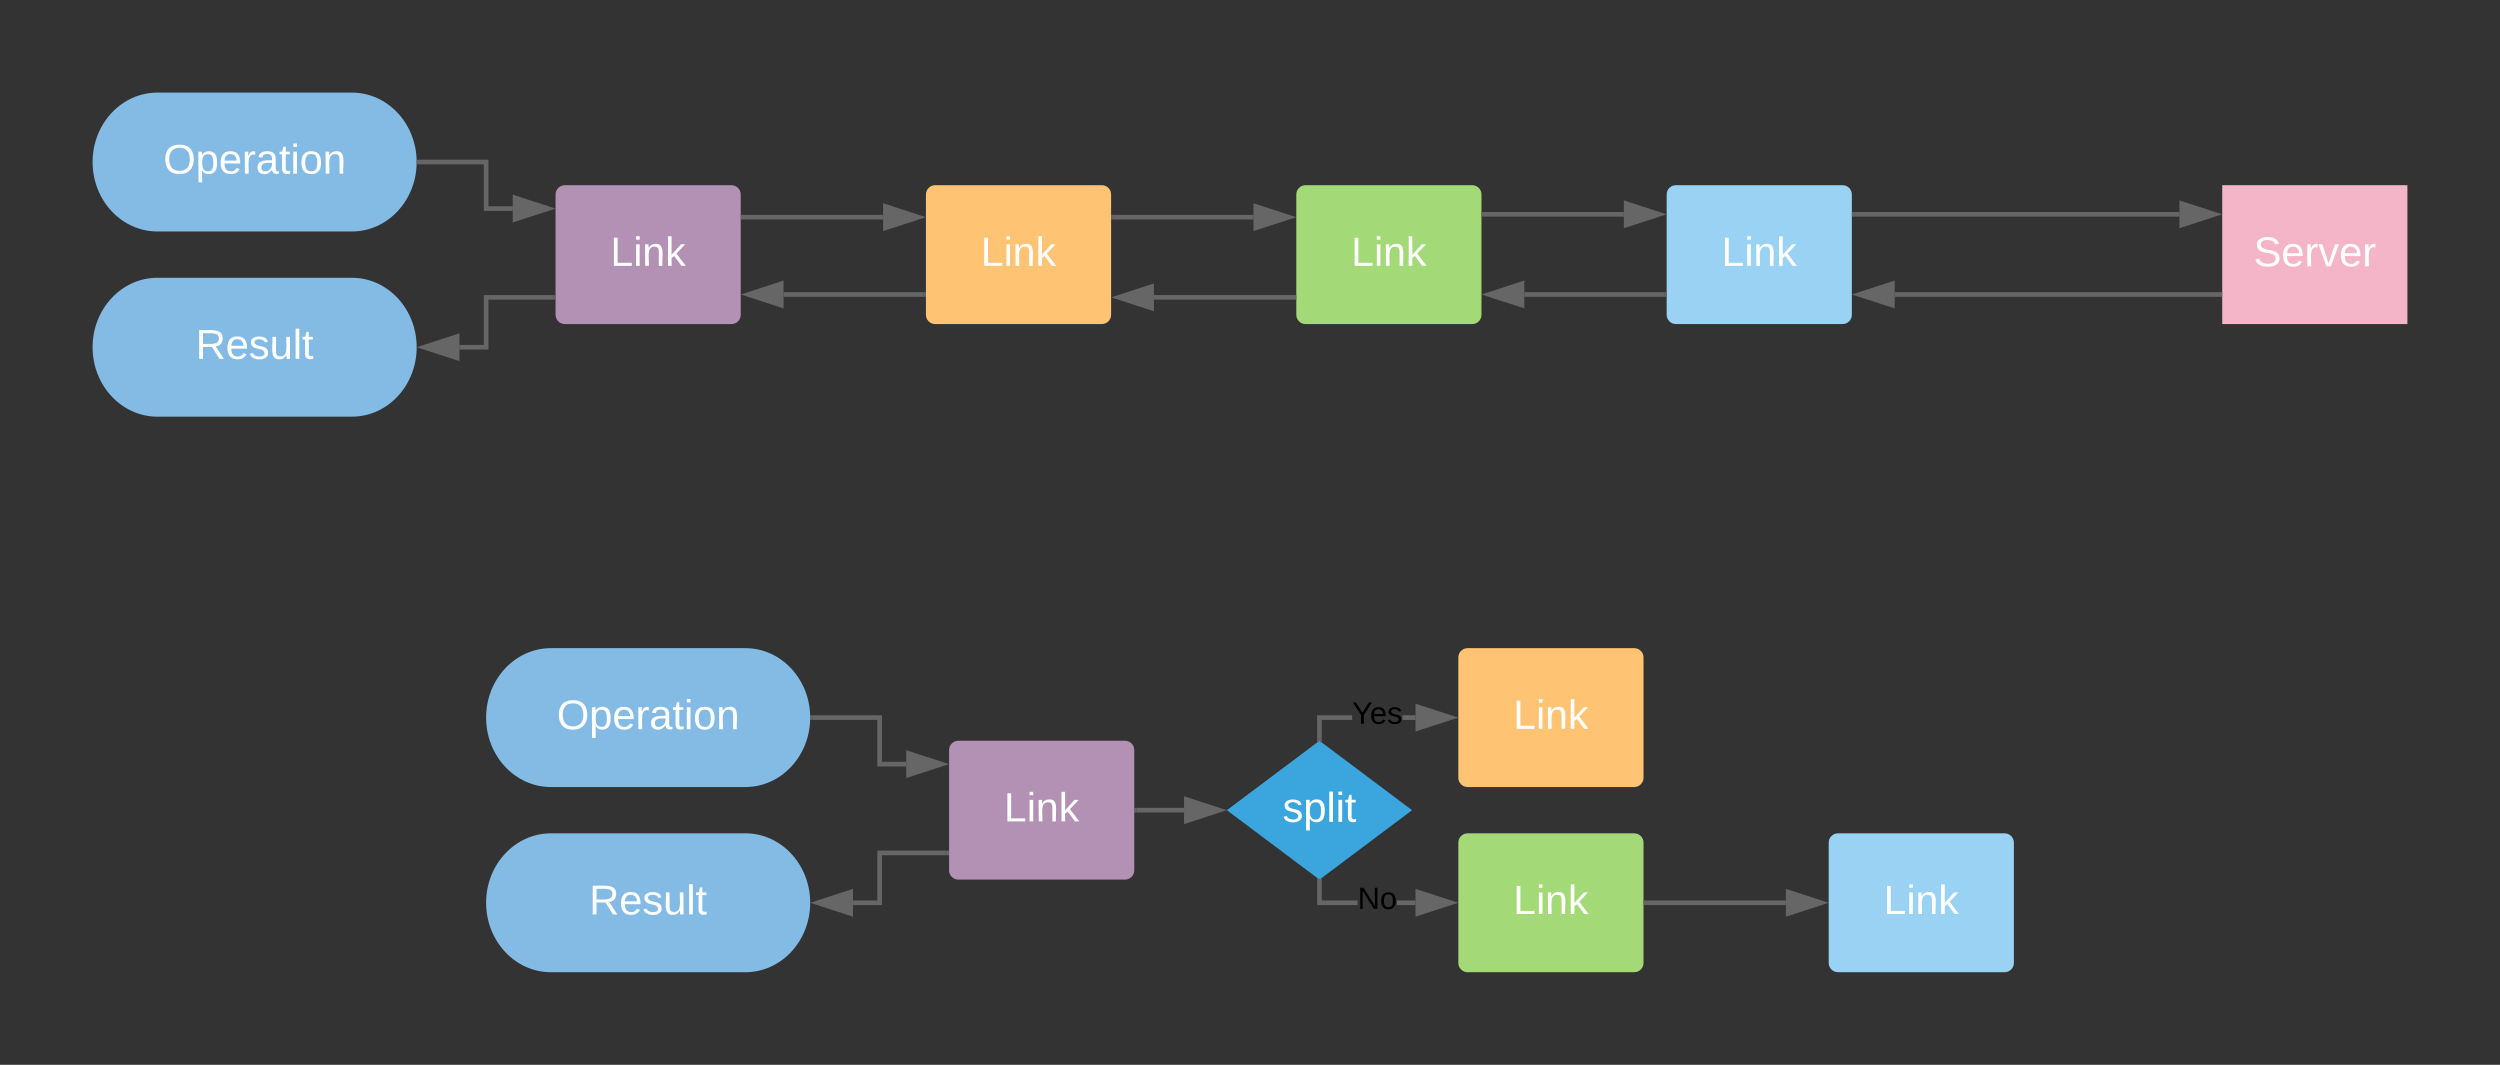 <svg xmlns="http://www.w3.org/2000/svg" xmlns:xlink="http://www.w3.org/1999/xlink" xmlns:lucid="lucid" width="1080" height="460"><rect width="100%" height="100%" fill="#333333" stroke="none"/><g transform="translate(-120 -200)" lucid:page-tab-id="0_0"><path d="M140 220h1040v180H140z" stroke="#000" stroke-opacity="0" stroke-width="2" fill-opacity="0"/><path d="M360 284c0-2.2 1.8-4 4-4h72c2.2 0 4 1.8 4 4v52c0 2.2-1.8 4-4 4h-72c-2.2 0-4-1.8-4-4z" stroke="#000" stroke-opacity="0" stroke-width="2" fill="#b391b5"/><use xlink:href="#a" transform="matrix(1,0,0,1,365,285) translate(18.728 29.847)"/><path d="M520 284c0-2.2 1.8-4 4-4h72c2.2 0 4 1.8 4 4v52c0 2.2-1.8 4-4 4h-72c-2.2 0-4-1.8-4-4z" stroke="#000" stroke-opacity="0" stroke-width="2" fill="#ffc374"/><use xlink:href="#a" transform="matrix(1,0,0,1,525,285) translate(18.728 29.847)"/><path d="M680 284c0-2.2 1.8-4 4-4h72c2.2 0 4 1.8 4 4v52c0 2.2-1.8 4-4 4h-72c-2.2 0-4-1.8-4-4z" stroke="#000" stroke-opacity="0" stroke-width="2" fill="#a3d977"/><use xlink:href="#a" transform="matrix(1,0,0,1,685,285) translate(18.728 29.847)"/><path d="M840 284c0-2.2 1.8-4 4-4h72c2.2 0 4 1.8 4 4v52c0 2.2-1.8 4-4 4h-72c-2.2 0-4-1.8-4-4z" stroke="#000" stroke-opacity="0" stroke-width="2" fill="#99d2f2"/><use xlink:href="#a" transform="matrix(1,0,0,1,845,285) translate(18.728 29.847)"/><path d="M1080 280h80v60h-80z" stroke="#000" stroke-opacity="0" stroke-width="2" fill="#f5b5c8"/><use xlink:href="#b" transform="matrix(1,0,0,1,1085,285) translate(8.55 30.025)"/><path d="M761 292.58h60.5" stroke="#666" stroke-width="2" fill="none"/><path d="M761.03 293.58H760v-2h1.03z" fill="#666"/><path d="M836.76 292.58l-14.26 4.63v-9.26z" stroke="#666" stroke-width="2" fill="#666"/><path d="M921 292.58h140.5" stroke="#666" stroke-width="2" fill="none"/><path d="M921.03 293.58H920v-2h1.03z" fill="#666"/><path d="M1076.76 292.58l-14.26 4.63v-9.26z" stroke="#666" stroke-width="2" fill="#666"/><path d="M601 293.82h60.5" stroke="#666" stroke-width="2" fill="none"/><path d="M601.03 294.82H600v-2h1.03z" fill="#666"/><path d="M676.76 293.82l-14.26 4.63v-9.27z" stroke="#666" stroke-width="2" fill="#666"/><path d="M441 293.82h60.5" stroke="#666" stroke-width="2" fill="none"/><path d="M441.03 294.82H440v-2h1.03z" fill="#666"/><path d="M516.76 293.82l-14.26 4.63v-9.27z" stroke="#666" stroke-width="2" fill="#666"/><path d="M1079 327.22H938.5" stroke="#666" stroke-width="2" fill="none"/><path d="M1080 328.22h-1.03v-2h1.03z" fill="#666"/><path d="M923.24 327.22l14.26-4.64v9.27z" stroke="#666" stroke-width="2" fill="#666"/><path d="M839 327.22h-60.5" stroke="#666" stroke-width="2" fill="none"/><path d="M840 328.22h-1.03v-2H840z" fill="#666"/><path d="M763.24 327.22l14.26-4.64v9.27z" stroke="#666" stroke-width="2" fill="#666"/><path d="M679 328.46h-60.5" stroke="#666" stroke-width="2" fill="none"/><path d="M680 329.46h-1.03v-2H680z" fill="#666"/><path d="M603.24 328.46l14.26-4.64v9.27z" stroke="#666" stroke-width="2" fill="#666"/><path d="M519 327.22h-60.5" stroke="#666" stroke-width="2" fill="none"/><path d="M520 328.22h-1.03v-2H520z" fill="#666"/><path d="M443.24 327.22l14.26-4.64v9.27z" stroke="#666" stroke-width="2" fill="#666"/><path d="M272 240c15.46 0 28 13.43 28 30s-12.54 30-28 30h-84c-15.46 0-28-13.43-28-30s12.54-30 28-30z" stroke="#000" stroke-opacity="0" stroke-width="2" fill="#83bbe5"/><use xlink:href="#c" transform="matrix(1,0,0,1,165,245) translate(25.55 30.025)"/><path d="M272 320c15.46 0 28 13.43 28 30s-12.54 30-28 30h-84c-15.46 0-28-13.43-28-30s12.54-30 28-30z" stroke="#000" stroke-opacity="0" stroke-width="2" fill="#83bbe5"/><use xlink:href="#d" transform="matrix(1,0,0,1,165,325) translate(39.55 30.025)"/><path d="M359 328.46h-29V350h-11.5" stroke="#666" stroke-width="2" fill="none"/><path d="M360 329.46h-1.03v-2H360z" fill="#666"/><path d="M303.24 350l14.26-4.64v9.28z" stroke="#666" stroke-width="2" fill="#666"/><path d="M301 270h29v20.1h11.5" stroke="#666" stroke-width="2" fill="none"/><path d="M301.03 271h-1.1l.07-1-.04-1h1.07z" fill="#666"/><path d="M356.76 290.1l-14.26 4.64v-9.27z" stroke="#666" stroke-width="2" fill="#666"/><path d="M310 460h700v180H310z" stroke="#000" stroke-opacity="0" stroke-width="2" fill-opacity="0"/><path d="M530 524c0-2.2 1.8-4 4-4h72c2.2 0 4 1.8 4 4v52c0 2.2-1.8 4-4 4h-72c-2.2 0-4-1.8-4-4z" stroke="#000" stroke-opacity="0" stroke-width="2" fill="#b391b5"/><use xlink:href="#a" transform="matrix(1,0,0,1,535,525) translate(18.728 29.847)"/><path d="M750 484c0-2.2 1.8-4 4-4h72c2.2 0 4 1.8 4 4v52c0 2.2-1.8 4-4 4h-72c-2.2 0-4-1.8-4-4z" stroke="#000" stroke-opacity="0" stroke-width="2" fill="#ffc374"/><use xlink:href="#a" transform="matrix(1,0,0,1,755,485) translate(18.728 29.847)"/><path d="M442 480c15.46 0 28 13.43 28 30s-12.54 30-28 30h-84c-15.46 0-28-13.43-28-30s12.54-30 28-30z" stroke="#000" stroke-opacity="0" stroke-width="2" fill="#83bbe5"/><use xlink:href="#c" transform="matrix(1,0,0,1,335,485) translate(25.55 30.025)"/><path d="M442 560c15.46 0 28 13.43 28 30s-12.54 30-28 30h-84c-15.46 0-28-13.43-28-30s12.54-30 28-30z" stroke="#000" stroke-opacity="0" stroke-width="2" fill="#83bbe5"/><use xlink:href="#d" transform="matrix(1,0,0,1,335,565) translate(39.55 30.025)"/><path d="M529 568.46h-29V590h-11.5" stroke="#666" stroke-width="2" fill="none"/><path d="M530 569.46h-1.03v-2H530z" fill="#666"/><path d="M473.24 590l14.26-4.64v9.28z" stroke="#666" stroke-width="2" fill="#666"/><path d="M471 510h29v20.1h11.5" stroke="#666" stroke-width="2" fill="none"/><path d="M471.03 511h-1.1l.07-1-.04-1h1.07z" fill="#666"/><path d="M526.76 530.1l-14.26 4.64v-9.27z" stroke="#666" stroke-width="2" fill="#666"/><path d="M690 520l40 30-40 30-40-30z" stroke="#000" stroke-opacity="0" stroke-width="2" fill="#3aa6dd"/><use xlink:href="#e" transform="matrix(1,0,0,1,655,525) translate(19.055 30.025)"/><path d="M611 550h20.5" stroke="#666" stroke-width="2" fill="none"/><path d="M611.03 551H610v-2h1.03z" fill="#666"/><path d="M646.76 550l-14.26 4.64v-9.28z" stroke="#666" stroke-width="2" fill="#666"/><path d="M704.13 511H691v8h-2v-10h15.13zm27.37 0h-5.63v-2h5.63z" fill="#666"/><path d="M691 520.75l-1-.75-1 .75v-1.78h2zM746.76 510l-14.26 4.64v-9.28z" fill="#666"/><path d="M750 510l-18.5 6v-12zm-16.5 3.26l10.03-3.26-10.03-3.26z" fill="#666"/><use xlink:href="#f" transform="matrix(1,0,0,1,704.13,502) translate(0 10.667)"/><path d="M750 564c0-2.2 1.8-4 4-4h72c2.2 0 4 1.8 4 4v52c0 2.2-1.8 4-4 4h-72c-2.2 0-4-1.8-4-4z" stroke="#000" stroke-opacity="0" stroke-width="2" fill="#a3d977"/><use xlink:href="#a" transform="matrix(1,0,0,1,755,565) translate(18.728 29.847)"/><path d="M910 564c0-2.2 1.8-4 4-4h72c2.2 0 4 1.8 4 4v52c0 2.2-1.8 4-4 4h-72c-2.2 0-4-1.8-4-4z" stroke="#000" stroke-opacity="0" stroke-width="2" fill="#99d2f2"/><use xlink:href="#a" transform="matrix(1,0,0,1,915,565) translate(18.728 29.847)"/><path d="M691 589h15.5v2H689v-10h2zm40.5 0v2h-8v-2z" fill="#666"/><path d="M691 581.03h-2v-1.78l1 .75 1-.75zM746.76 590l-14.26 4.64v-9.28z" fill="#666"/><path d="M750 590l-18.5 6v-12zm-16.5 3.26l10.03-3.26-10.03-3.26z" fill="#666"/><use xlink:href="#g" transform="matrix(1,0,0,1,706.5,582) translate(0 10.667)"/><path d="M831 590h60.5" stroke="#666" stroke-width="2" fill="none"/><path d="M831.03 591H830v-2h1.03z" fill="#666"/><path d="M906.76 590l-14.26 4.64v-9.28z" stroke="#666" stroke-width="2" fill="#666"/><defs><path fill="#fff" d="M30 0v-248h33v221h125V0H30" id="h"/><path fill="#fff" d="M24-231v-30h32v30H24zM24 0v-190h32V0H24" id="i"/><path fill="#fff" d="M117-194c89-4 53 116 60 194h-32v-121c0-31-8-49-39-48C34-167 62-67 57 0H25l-1-190h30c1 10-1 24 2 32 11-22 29-35 61-36" id="j"/><path fill="#fff" d="M143 0L79-87 56-68V0H24v-261h32v163l83-92h37l-77 82L181 0h-38" id="k"/><g id="a"><use transform="matrix(0.049,0,0,0.049,0,0)" xlink:href="#h"/><use transform="matrix(0.049,0,0,0.049,9.877,0)" xlink:href="#i"/><use transform="matrix(0.049,0,0,0.049,13.778,0)" xlink:href="#j"/><use transform="matrix(0.049,0,0,0.049,23.654,0)" xlink:href="#k"/></g><path fill="#fff" d="M185-189c-5-48-123-54-124 2 14 75 158 14 163 119 3 78-121 87-175 55-17-10-28-26-33-46l33-7c5 56 141 63 141-1 0-78-155-14-162-118-5-82 145-84 179-34 5 7 8 16 11 25" id="l"/><path fill="#fff" d="M100-194c63 0 86 42 84 106H49c0 40 14 67 53 68 26 1 43-12 49-29l28 8c-11 28-37 45-77 45C44 4 14-33 15-96c1-61 26-98 85-98zm52 81c6-60-76-77-97-28-3 7-6 17-6 28h103" id="m"/><path fill="#fff" d="M114-163C36-179 61-72 57 0H25l-1-190h30c1 12-1 29 2 39 6-27 23-49 58-41v29" id="n"/><path fill="#fff" d="M108 0H70L1-190h34L89-25l56-165h34" id="o"/><g id="b"><use transform="matrix(0.05,0,0,0.05,0,0)" xlink:href="#l"/><use transform="matrix(0.05,0,0,0.05,12,0)" xlink:href="#m"/><use transform="matrix(0.05,0,0,0.05,22,0)" xlink:href="#n"/><use transform="matrix(0.05,0,0,0.05,27.95,0)" xlink:href="#o"/><use transform="matrix(0.05,0,0,0.05,36.95,0)" xlink:href="#m"/><use transform="matrix(0.05,0,0,0.05,46.95,0)" xlink:href="#n"/></g><path fill="#fff" d="M140-251c81 0 123 46 123 126C263-46 219 4 140 4 59 4 17-45 17-125s42-126 123-126zm0 227c63 0 89-41 89-101s-29-99-89-99c-61 0-89 39-89 99S79-25 140-24" id="p"/><path fill="#fff" d="M115-194c55 1 70 41 70 98S169 2 115 4C84 4 66-9 55-30l1 105H24l-1-265h31l2 30c10-21 28-34 59-34zm-8 174c40 0 45-34 45-75s-6-73-45-74c-42 0-51 32-51 76 0 43 10 73 51 73" id="q"/><path fill="#fff" d="M141-36C126-15 110 5 73 4 37 3 15-17 15-53c-1-64 63-63 125-63 3-35-9-54-41-54-24 1-41 7-42 31l-33-3c5-37 33-52 76-52 45 0 72 20 72 64v82c-1 20 7 32 28 27v20c-31 9-61-2-59-35zM48-53c0 20 12 33 32 33 41-3 63-29 60-74-43 2-92-5-92 41" id="r"/><path fill="#fff" d="M59-47c-2 24 18 29 38 22v24C64 9 27 4 27-40v-127H5v-23h24l9-43h21v43h35v23H59v120" id="s"/><path fill="#fff" d="M100-194c62-1 85 37 85 99 1 63-27 99-86 99S16-35 15-95c0-66 28-99 85-99zM99-20c44 1 53-31 53-75 0-43-8-75-51-75s-53 32-53 75 10 74 51 75" id="t"/><g id="c"><use transform="matrix(0.05,0,0,0.05,0,0)" xlink:href="#p"/><use transform="matrix(0.05,0,0,0.05,14,0)" xlink:href="#q"/><use transform="matrix(0.05,0,0,0.05,24,0)" xlink:href="#m"/><use transform="matrix(0.05,0,0,0.05,34,0)" xlink:href="#n"/><use transform="matrix(0.05,0,0,0.05,39.95,0)" xlink:href="#r"/><use transform="matrix(0.05,0,0,0.05,49.95,0)" xlink:href="#s"/><use transform="matrix(0.05,0,0,0.05,54.95,0)" xlink:href="#i"/><use transform="matrix(0.05,0,0,0.05,58.9,0)" xlink:href="#t"/><use transform="matrix(0.05,0,0,0.05,68.9,0)" xlink:href="#j"/></g><path fill="#fff" d="M233-177c-1 41-23 64-60 70L243 0h-38l-65-103H63V0H30v-248c88 3 205-21 203 71zM63-129c60-2 137 13 137-47 0-61-80-42-137-45v92" id="u"/><path fill="#fff" d="M135-143c-3-34-86-38-87 0 15 53 115 12 119 90S17 21 10-45l28-5c4 36 97 45 98 0-10-56-113-15-118-90-4-57 82-63 122-42 12 7 21 19 24 35" id="v"/><path fill="#fff" d="M84 4C-5 8 30-112 23-190h32v120c0 31 7 50 39 49 72-2 45-101 50-169h31l1 190h-30c-1-10 1-25-2-33-11 22-28 36-60 37" id="w"/><path fill="#fff" d="M24 0v-261h32V0H24" id="x"/><g id="d"><use transform="matrix(0.05,0,0,0.05,0,0)" xlink:href="#u"/><use transform="matrix(0.05,0,0,0.05,12.95,0)" xlink:href="#m"/><use transform="matrix(0.05,0,0,0.05,22.95,0)" xlink:href="#v"/><use transform="matrix(0.05,0,0,0.05,31.95,0)" xlink:href="#w"/><use transform="matrix(0.05,0,0,0.05,41.95,0)" xlink:href="#x"/><use transform="matrix(0.05,0,0,0.05,45.9,0)" xlink:href="#s"/></g><g id="e"><use transform="matrix(0.05,0,0,0.05,0,0)" xlink:href="#v"/><use transform="matrix(0.05,0,0,0.05,9,0)" xlink:href="#q"/><use transform="matrix(0.05,0,0,0.05,19,0)" xlink:href="#x"/><use transform="matrix(0.05,0,0,0.05,22.95,0)" xlink:href="#i"/><use transform="matrix(0.05,0,0,0.05,26.9,0)" xlink:href="#s"/></g><path d="M137-103V0h-34v-103L8-248h37l75 118 75-118h37" id="y"/><path d="M100-194c63 0 86 42 84 106H49c0 40 14 67 53 68 26 1 43-12 49-29l28 8c-11 28-37 45-77 45C44 4 14-33 15-96c1-61 26-98 85-98zm52 81c6-60-76-77-97-28-3 7-6 17-6 28h103" id="z"/><path d="M135-143c-3-34-86-38-87 0 15 53 115 12 119 90S17 21 10-45l28-5c4 36 97 45 98 0-10-56-113-15-118-90-4-57 82-63 122-42 12 7 21 19 24 35" id="A"/><g id="f"><use transform="matrix(0.037,0,0,0.037,0,0)" xlink:href="#y"/><use transform="matrix(0.037,0,0,0.037,7.667,0)" xlink:href="#z"/><use transform="matrix(0.037,0,0,0.037,15.074,0)" xlink:href="#A"/></g><path d="M190 0L58-211 59 0H30v-248h39L202-35l-2-213h31V0h-41" id="B"/><path d="M100-194c62-1 85 37 85 99 1 63-27 99-86 99S16-35 15-95c0-66 28-99 85-99zM99-20c44 1 53-31 53-75 0-43-8-75-51-75s-53 32-53 75 10 74 51 75" id="C"/><g id="g"><use transform="matrix(0.037,0,0,0.037,0,0)" xlink:href="#B"/><use transform="matrix(0.037,0,0,0.037,9.593,0)" xlink:href="#C"/></g></defs></g></svg>